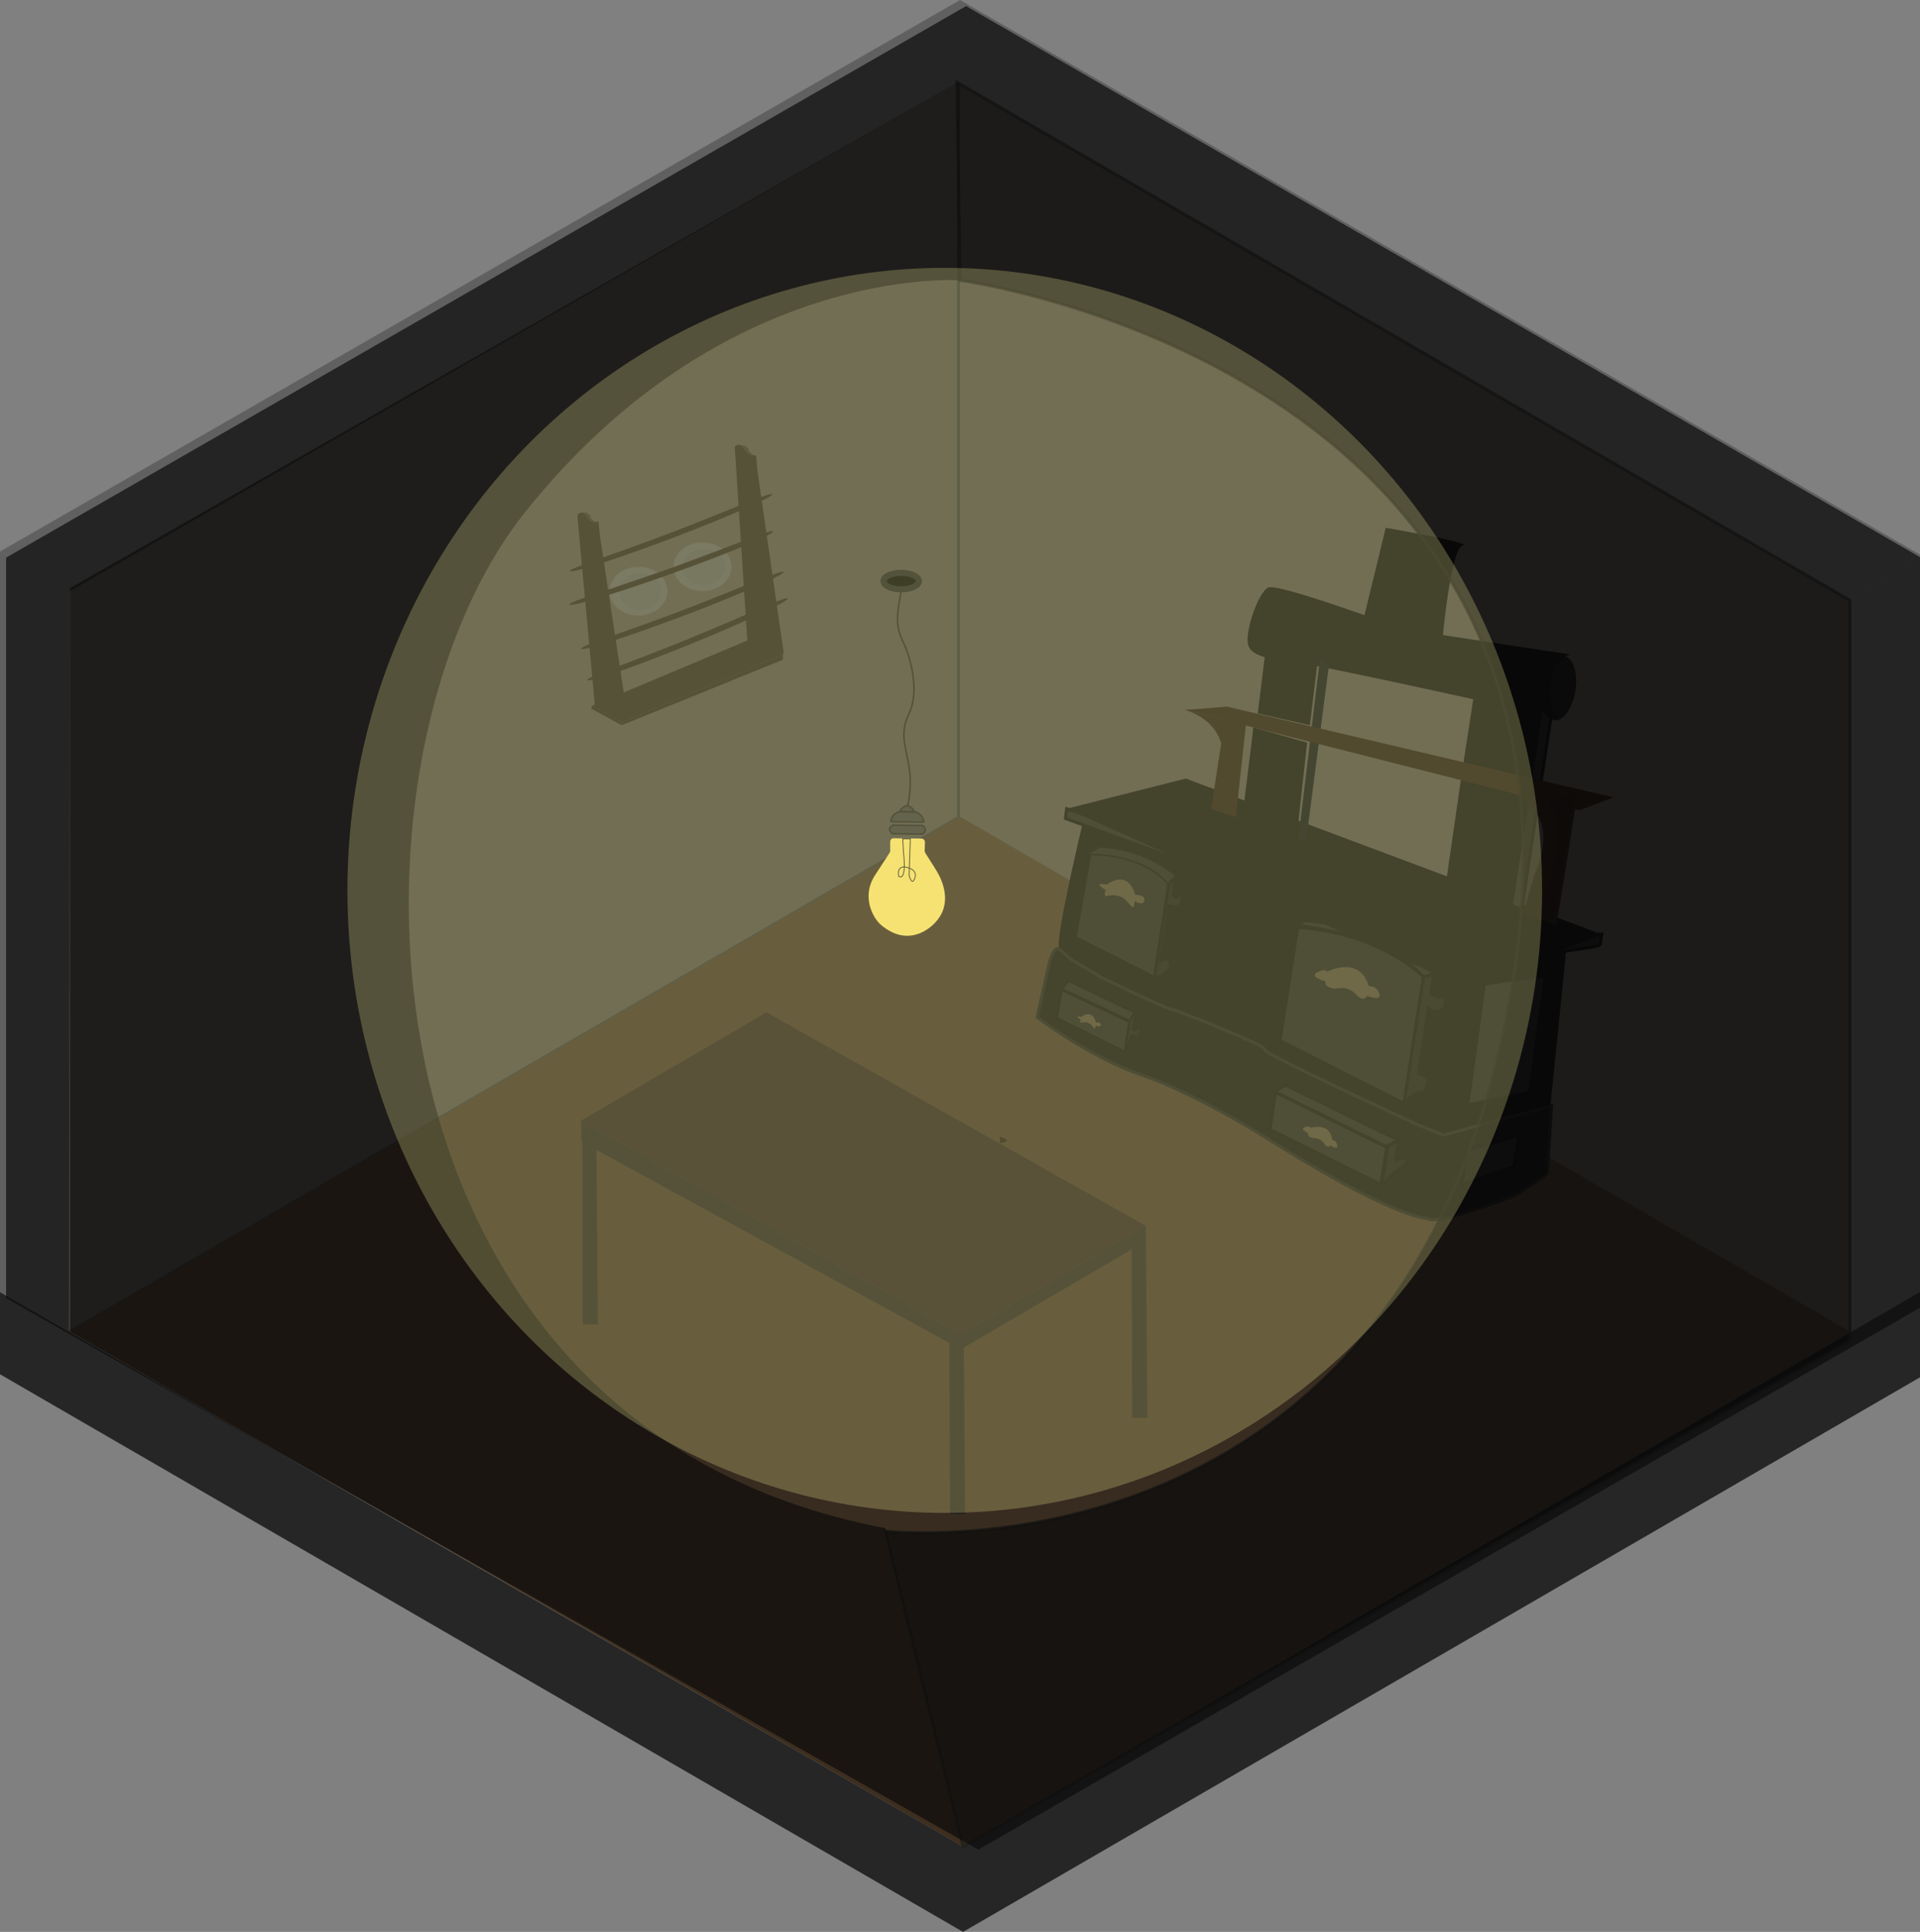 <?xml version="1.0" encoding="utf-8"?>
<!-- Generator: Adobe Illustrator 23.0.3, SVG Export Plug-In . SVG Version: 6.00 Build 0)  -->
<svg version="1.1" xmlns="http://www.w3.org/2000/svg" xmlns:xlink="http://www.w3.org/1999/xlink" x="0px" y="0px"
	 viewBox="0 0 630 634" style="enable-background:new 0 0 630 634;" xml:space="preserve">
<rect x="0" y="0" width="630" height="634" fill="#808080" stroke="none"/>
<style type="text/css">
	.lampe0{fill:#D6C8B9;}
	.lampe1{fill:#FFFFFF;}
	.lampe2{fill:#F2F2F2;}
	.lampe3{fill:#A67C52;}
	.lampe4{fill:#606060;}
	.lampe5{fill:#262626;}
	.lampe6{fill:#534741;}
	.lampe7{fill:#070707;stroke:#2D2C2C;stroke-miterlimit:10;}
	.lampe8{fill:#333333;stroke:#000000;stroke-miterlimit:10;}
	.lampe9{fill:#1A1A1A;stroke:#000000;stroke-miterlimit:10;}
	.lampe10{fill:#CCB07B;}
	.lampe11{fill:none;stroke:#000000;stroke-miterlimit:10;}
	.lampe12{fill:#333333;}
	.lampe13{fill:#121422;}
	.lampe14{fill:#000D1A;}
	.lampe15{fill:#42210B;}
	.lampe16{fill:#331605;stroke:#42210B;stroke-miterlimit:10;}
	.lampe17{fill:#1A1A1A;stroke:#000000;stroke-width:0.5;stroke-miterlimit:10;}
	.lampe18{fill:#412102;}
	.lampe19{fill:none;stroke:#1D1D1B;stroke-width:0.75;stroke-miterlimit:10;}
	.lampe20{fill:#514435;}
	.lampe21{fill:#86715A;}
	.lampe22{fill:#604A3A;}
	.lampe23{opacity:0.68;fill:#0C0B08;}
	.lampe24{opacity:0.68;stroke:#1D1D1B;stroke-miterlimit:10;}
	.lampe25{opacity:0.71;fill:#0C0C0C;}
	.lampe26{fill:#F7DF66;}
	.lampe27{fill:none;stroke:#1D1D1B;stroke-width:0.25;stroke-miterlimit:10;}
	.lampe28{fill:#333333;stroke:#1D1D1B;stroke-width:0.5;stroke-miterlimit:10;}
	.lampe29{fill:none;stroke:#1D1D1B;stroke-width:0.5;stroke-miterlimit:10;}
	.lampe30{stroke:#1D1D1B;stroke-width:2;stroke-miterlimit:10;}
	.lampe31{opacity:0.26;fill:#EFEA95;}
</style>
<g id="scene">
	<g>
		<polygon class="lampe0" points="22,191 22,437 314,268 314,24 		"/>
		<ellipse class="lampe1" cx="230.5" cy="186" rx="9.5" ry="8"/>
		<ellipse class="lampe2" cx="231" cy="186.1" rx="7" ry="5.9"/>
		<ellipse class="lampe1" cx="209.5" cy="194" rx="9.5" ry="8"/>
		<ellipse class="lampe2" cx="210" cy="194.1" rx="7" ry="5.9"/>
		<polygon class="lampe3" points="23,437 315,268 607,437 316,606 		"/>
		<polygon class="lampe0" points="315,27 315,268 607,437 607,197 		"/>
		<polygon class="lampe4" points="607,197 607,440 630,426 630,182 		"/>
		<polygon class="lampe4" points="0,181 23,194 314,27 607,197 630,182 315,0 		"/>
		<polygon class="lampe5" points="316,606 0,424 0,451 316,634 		"/>
		<polygon class="lampe5" points="316,606 316,634 630,452 630,424 		"/>
		<polygon class="lampe6" points="311.5,434.3 311.7,496.8 316.7,496.8 316.2,434.3 		"/>
		<polygon class="lampe6" points="376,402.3 376,407.3 315.3,442.8 190.8,374.7 190.7,367.7 315.2,437.8 		"/>
		<polygon class="lampe6" points="371.3,402.9 371.5,465.3 376.5,465.3 376,402.8 		"/>
		<polygon class="lampe6" points="191.1,372.2 191.2,434.7 196.2,434.6 195.7,372.2 		"/>
		<g>
			<path d="M427.6,294.6l54.8,22.1l-8.6,56.2c0,0-53.2-23.8-59-28.6c-5.8-4.8-34.4-14.4-34.4-14.4s-32.5-14.1-33-19.4
				c-0.5-5.3,7.7-39.7,7.7-39.7l30.3,9.5C385.4,280.2,424.9,295.4,427.6,294.6"/>
			<polygon points="473.6,372.5 508.7,363.2 514,311 482.2,316.3 			"/>
			<path class="lampe7" d="M509.1,362.9l-1.4,22c-0.1,0.8-10.1,7.2-10.8,7.5c-5.5,2.1-26.8,9.9-28.7,7.4c0,0-10.5,0.4-54-27.2
				c0,0-22.1-13.8-39.5-19.8c-17.4-5.9-34.4-19-34.4-19l4.1-18.3c0,0,1.3-4.4,2.6-4.2s3.4,3.1,5.3,4.1c1.8,0.9,9,5.3,9,5.3
				s21.3,10.4,23.8,10.8c2.6,0.4,24,9.6,24,9.6s5.6,2.2,6,3.5c0.4,1.4,31.6,15.9,31.6,15.9l18.9,8.8l8,3.2L509.1,362.9z"/>
			<path class="lampe8" d="M483.5,311.9l-0.8,5.1l41.5-6.5c0.4-0.1,0.8-0.4,0.9-0.9l0.5-3.1L483.5,311.9z"/>
			<polygon class="lampe8" points="483.5,311.9 350,265.4 349.6,268.6 482.7,317 			"/>
			<path class="lampe8" d="M425.8,304.4c0,0,23.5,0.3,41.3,16.1l-5.7,37.1l-0.7,4.5l-40.7-20.6L425.8,304.4z"/>
			<path class="lampe8" d="M467.1,320.5l3.4-0.8c0,0-12.7-15-42.4-17.6l-2.2,1.6C425.9,303.8,453.7,306.1,467.1,320.5z"/>
			<path class="lampe9" d="M470.5,319.7l-1,6.4c0,0,1.7,1.6,4.5,0.7c0,0,0.8,3.4-0.7,4.5c-1.5,1.1-4.7,0.6-4.5-0.7
				c0.2-1.3-3.3,21.7-3.3,21.7s4.4,1.3,2.7,3.7c0,0,0.2,2.7-1.7,2.4c-1.9-0.3-5.8,3.7-5.8,3.7l6.4-41.5L470.5,319.7z"/>
			<path class="lampe10" d="M435.4,318.9c0,0,10.7-5.6,13.7,4.7c0,0,2.7-0.2,3.5,2.5s-4,0.7-4,0.7s-1,2.5-3.8-0.6
				c-2.8-3-6.9-1.7-6.9-1.7s-3.8-0.6-2.9-2.4c0,0-5.7-1.5-2.8-3S435.4,318.9,435.4,318.9z"/>
			<path class="lampe8" d="M357.6,280.2c0,0,17.1-0.7,26,9.9l-4.7,30.7l-26.1-13.1L357.6,280.2z"/>
			<path class="lampe12" d="M383.5,290.1l2.3-2.3c0,0-8.5-8.5-24.7-9.7l-3.6,2.1C357.6,280.2,375.3,279.7,383.5,290.1z"/>
			<path class="lampe9" d="M385.8,287.8l-0.9,5.8c0,0,0.9,1.8,1.9,0.3c1.7-2.4,1.3,4.1-0.6,3.8c-1.9-0.3-2.6-0.4-2.6-0.4l-2.7,17.9
				c0,0,2.8-1.5,3.1,1.1c0.2,2.7,1.3,0.2-1,2.5c-2.3,2.3-4.2,2-4.2,2l4.7-30.7L385.8,287.8z"/>
			<polygon points="525.5,306.6 481.3,324.3 350,265.4 389.1,255.5 			"/>
			<path d="M473.3,210c0,0,2.7-30.3,6.7-31c4-0.7-25.3-5.8-25.3-5.8l-8.9,36.6l9.8,8.7L473.3,210z"/>
			<polygon points="501.7,259.5 479.7,253.5 474.4,290.2 495.9,297.1 			"/>
			
				<ellipse transform="matrix(0.151 -0.989 0.989 0.151 210.758 697.535)" class="lampe13" cx="511.5" cy="226" rx="10.7" ry="5.5"/>
			<path d="M515.4,214.8l-46.6-7.1l-11.4,6.1c0,0,4-1.9-0.2-8.5c0,0-37.6-13.9-41-12.5c-3.5,1.4-8.5,16.6-6.3,19.6
				c0,0,0.8,3.4,11.1,4.3c10.3,0.9,91.2,19.2,91.2,19.2s-4.4-1.3-3.5-11C509.4,215.2,515.4,214.8,515.4,214.8z"/>
			<polygon points="480.2,250.3 483.4,229.5 505.8,232.6 503.4,256.5 			"/>
			<polygon class="lampe14" points="426,275.3 428.6,275.7 436,218.7 433.1,216.3 			"/>
			<polygon class="lampe8" points="495.9,297.1 499.3,298.6 508.9,235.4 505.8,232.6 			"/>
			<polygon class="lampe15" points="518.3,265.9 388.7,233 402.6,231.9 529.4,261.7 			"/>
			<path class="lampe15" d="M492.6,258.6c0,0,21.6,4.7,10.8,28.6l-3.6,12.5l5.2,2.1c0,0,14.1-24,5.8-37.7
				C502.4,250.4,492.6,258.6,492.6,258.6z"/>
			<path class="lampe16" d="M517.3,259.6l-7,43.4l-6.8-2.4c0,0,14.9-33,1.8-37.6L517.3,259.6z"/>
			<path class="lampe15" d="M388.7,233c0,0,9.5,2.1,12,11l-3.3,21.5l8.1,2.7l3.3-30.2L388.7,233z"/>
			<polygon points="415.4,212.3 412.7,234.1 429.8,238 432.6,214.9 			"/>
			<polygon points="411,241 407.6,268.6 425.5,274.5 428.9,243.7 411.2,238.7 			"/>
			<polygon class="lampe8" points="481.6,362.6 501.9,358.5 507.1,320.1 487.1,322.9 			"/>
			<polygon class="lampe8" points="481.4,377.3 479.6,388.8 496.8,382.9 498.4,372.7 			"/>
			<polygon class="lampe8" points="418.5,358.5 455,376.5 453.1,388.7 416.7,370.7 			"/>
			<polygon class="lampe8" points="454.7,376.2 458.9,374.2 421.8,356.1 418.2,358.2 			"/>
			<path class="lampe10" d="M363.2,290.3c0,0,6.7-5.5,9.3,3.4c0,0,3.3-0.2,3,1.8s-3.3,0.2-3.3,0.2s0.2,2.7-0.9,1.8
				c-1.2-0.8-2.5-5-8.7-3.3c0,0-0.3-2,0.3-1.9C363.6,292.3,357.5,289.4,363.2,290.3z"/>
			<path class="lampe9" d="M458.9,374.2l-0.9,5.8c0,0-0.8,1.2,1.3,0.2s3.7,1.2,0.9,2.8c-2.8,1.5-6.8,6.1-6.8,6.1l2-12.8L458.9,374.2z"
				/>
			<polygon class="lampe8" points="348.2,324.6 346.7,334.2 369.2,345.4 370.7,335.2 			"/>
			<polygon class="lampe8" points="348.2,324.6 350.6,321.7 372.5,332.2 370.7,335.2 			"/>
			<path class="lampe17" d="M372.5,332.5l-0.8,5.4c0,0,0,0,0,0.1c0.2,0.1,1.2,0.6,2.1-1c0.9-1.7,0.2,2.7,0.2,3.2c0,0,0,0-0.1,0
				l-2.5-0.4c0,0-0.1,0-0.1,0l-2,5c0,0.1-0.1,0-0.1,0l1.5-9.7c0,0,0,0,0,0l1.6-2.7C372.4,332.4,372.5,332.5,372.5,332.5z"/>
			<path class="lampe10" d="M430,370.1c0,0,6.5-2,7.1,4c0,0,1.5,0.1,1.7,1.8s-2.3,0-2.3,0s-0.8,1.3-2.1-0.7c-1.2-2-3.7-1.7-3.7-1.7
				s-2.1-0.7-1.4-1.6c0,0-3-1.4-1.2-2S430,370.1,430,370.1z"/>
			<path class="lampe10" d="M354.8,333.7c0,0,3.5-2.9,4.8,1.8c0,0,1.7-0.1,1.6,0.9c-0.2,1-1.7,0.1-1.7,0.1s0.1,1.4-0.5,0.9
				c-0.6-0.4-1.3-2.6-4.5-1.7c0,0-0.2-1,0.2-1C354.9,334.7,351.8,333.2,354.8,333.7z"/>
		</g>
		<path class="lampe18" d="M314.4,373.1c0,0-5.9,0.7,0,2V373.1z"/>
		<path class="lampe18" d="M328.1,373.1c0,0,5.2,1.3,0,2V373.1z"/>
		<polygon class="lampe4" points="23,193 0,181 0,424 22.6,437 		"/>
		<path class="lampe20" d="M248.5,154.3c-0.1-0.9-0.1-1.7-0.2-2.6c-0.1-0.7-0.2-1.5-0.2-2.2c-0.1,0-0.2,0-0.2-0.1
			c-1,0.1-1.7-0.1-2.3-0.7c-0.2-0.2-0.4-0.4-0.6-0.6c-0.5-0.8-1.1-1.5-1.9-2c-0.1,0-0.3-0.1-0.4-0.1c-0.1,0-0.2,0-0.3,0
			c-0.1,0-0.2,0-0.3,0c-0.1,0-0.2,0-0.2,0c-0.2,0.1-0.3,0.2-0.5,0.4c0,0,0,0-0.1-0.1c-0.1,0.2-0.2,0.4-0.2,0.5c0,1,0.1,2,0.2,3
			c0.1,1.9,4.1,62.9,4.2,64.8c1.5,0,10.2,0,11.7,0"/>
		<path class="lampe21" d="M245.7,147.3c-0.1-0.1-0.2-0.3-0.4-0.4c-0.1-0.1-0.2-0.2-0.3-0.2c-0.2-0.2-0.4-0.4-0.7-0.5c0,0,0,0,0,0
			c-0.5,0-0.9,0-1.4,0c0.8,0.5,1.4,1.2,1.9,2c0.2,0.2,0.4,0.4,0.6,0.6c0.6,0.6,1.4,0.8,2.3,0.7c-0.2-0.1-0.3-0.2-0.5-0.2
			c-0.4-0.3-0.8-0.6-1.1-0.9c0,0-0.1-0.1-0.1-0.1c-0.1-0.2-0.3-0.4-0.4-0.6C245.7,147.4,245.7,147.4,245.7,147.3z"/>
		<path class="lampe20" d="M196.8,175.6c-0.1-0.8-0.1-1.6-0.2-2.4c-0.1-0.7-0.1-1.4-0.2-2c-0.1,0-0.2,0-0.2,0c-0.9,0.2-1.7,0-2.3-0.5
			c-0.2-0.2-0.4-0.4-0.5-0.6c-0.5-0.7-1.1-1.3-1.9-1.8c-0.1,0-0.3,0-0.4-0.1c-0.1,0-0.2,0-0.3,0.1c-0.1,0-0.2,0-0.3,0
			c-0.1,0-0.2,0-0.2,0c-0.2,0.1-0.3,0.2-0.5,0.4c0,0,0,0-0.1-0.1c-0.1,0.2-0.2,0.3-0.2,0.5c0,0.9,0.1,1.8,0.2,2.8
			c0.1,1.7,5.4,58.1,5.5,59.9c1.4-0.1,8.3-3,9.7-3"/>
		<path class="lampe21" d="M193.8,169.3c-0.1-0.1-0.2-0.3-0.4-0.4c-0.1-0.1-0.2-0.2-0.3-0.2c-0.2-0.2-0.4-0.4-0.7-0.5c0,0,0,0,0,0
			c-0.5,0-0.9,0-1.4,0c0.8,0.5,1.4,1.2,1.9,2c0.2,0.2,0.4,0.4,0.6,0.6c0.6,0.6,1.4,0.8,2.3,0.7c-0.2-0.1-0.3-0.2-0.5-0.2
			c-0.4-0.3-0.8-0.6-1.1-0.9c0,0-0.1-0.1-0.1-0.1c-0.1-0.2-0.3-0.4-0.4-0.6C193.8,169.5,193.8,169.4,193.8,169.3z"/>
		<polygon class="lampe20" points="194.1,231.7 245.2,210.2 256.9,214.7 204,237.1 		"/>
		<polygon class="lampe20" points="256.9,214.7 256.9,216.5 204,238 204,237.1 		"/>
		<polygon class="lampe20" points="194.1,231.7 194.1,232.6 204,238 204,237.1 		"/>
		<path class="lampe20" d="M253.4,162.2c-0.4-0.9-14.9,5.6-33.2,12.6c-18.3,7-33.5,11.7-33.2,12.6c0.4,0.9,15.5-4,33.8-10.9
			C239.2,169.5,253.7,163.1,253.4,162.2z"/>
		<path class="lampe20" d="M257.1,187.7c-0.4-0.9-14.9,5.6-33.2,12.6s-33.6,11.6-33.2,12.6c0.4,0.9,15.5-4,33.8-10.9
			S257.4,188.6,257.1,187.7z"/>
		<path class="lampe20" d="M253.6,174.4c-0.3-0.9-15,5.4-33.4,12c-18.5,6.6-33.7,11.1-33.4,12c0.3,0.9,15.6-3.7,34-10.3
			C239.3,181.5,254,175.3,253.6,174.4z"/>
		<path class="lampe20" d="M258.5,196.4c-0.4-0.9-14.7,6-32.9,13.4s-33.3,12.5-32.9,13.4s15.4-4.3,33.6-11.7S258.8,197.3,258.5,196.4z"
			/>
		<polygon class="lampe22" points="190.7,367.7 251.5,332.2 376,402.3 315.2,437.8 		"/>
	</g>
</g>
<g id="mork">
	<path class="lampe23" d="M23,437V193L314,27l1,65c0,0-77.6-5.7-142.8,76.2s-59.2,299.8,118.3,333.3L316,606L23,437z"/>
	<path class="lampe24" d="M315,92l-1-65l293,170v243L316,606l-25.5-103.5c0,0,173.8,19.8,206-181S315,92,315,92z"/>
	<polygon class="lampe25" points="2,183 317,2 632,184 632,428 321,607 2,426 	"/>
	<path id="pare" class="lampe26" d="M287.2,287.1c5.1-7.8,4.9-7.6,4.9-7.6l0-3.2c0-0.7,0.5-1.2,1.1-1.2l9.2,0.1c0.6,0,1.1,0.6,1.1,1.2
		l-0.1,2.8c0,0.3,0.1,0.5,0.2,0.7l3.3,5.2c0,0.1,0.1,0.1,0.1,0.2c0.6,0.9,6.6,10,0.1,17.2c0,0-8,9.8-18.3,0.8
		c-0.3-0.3-0.6-0.6-0.9-1C286.4,300.5,282.6,294,287.2,287.1z"/>
	<path class="lampe27" d="M298.7,275.3l-0.4,11.9c0,0,0.9,3.9,1.9,0.9c1.1-3.1-3.4-3.6-3.4-3.6s-2.6-0.3-1.9,3.1c0,0,2.6,2.1,1.6-7.4
		l-0.3-4.9L298.7,275.3z"/>
	<g id="outline">
		<path class="lampe28" d="M302.7,270.9c0,0,2.1,1.4,0,2.8l-9.8-0.1c0,0-2.3-1.4,0-2.8L302.7,270.9z"/>
		<path class="lampe28" d="M302.9,269.8l-10.3-0.1c-0.2,0-0.3-0.2-0.3-0.3c0.1-0.8,0.7-2.5,2.8-3c0,0,0,0,0.1,0l5.2,0.1
			c0,0,0.1,0,0.1,0c0.3,0.1,2.2,0.8,2.6,3C303.2,269.6,303.1,269.8,302.9,269.8z"/>
		<path class="lampe28" d="M300.1,266.4c0,0-2.1-4.4-4.9-0.1L300.1,266.4z"/>
		<path class="lampe29" d="M296.2,190.5c-1.1,8.5-3.2,13.3,0,19.9c3.2,6.6,5.3,17.1,2.1,23.7c-3.2,6.6-1.1,10.9,0,17.6
			s-0.5,12.9-0.5,12.9"/>
		<ellipse class="lampe30" cx="295.7" cy="190.7" rx="5.8" ry="2.7"/>
	</g>
</g>
<g id="lys">
	<ellipse class="lampe31" cx="310" cy="292.2" rx="196" ry="204.3"/>
</g>
</svg>
